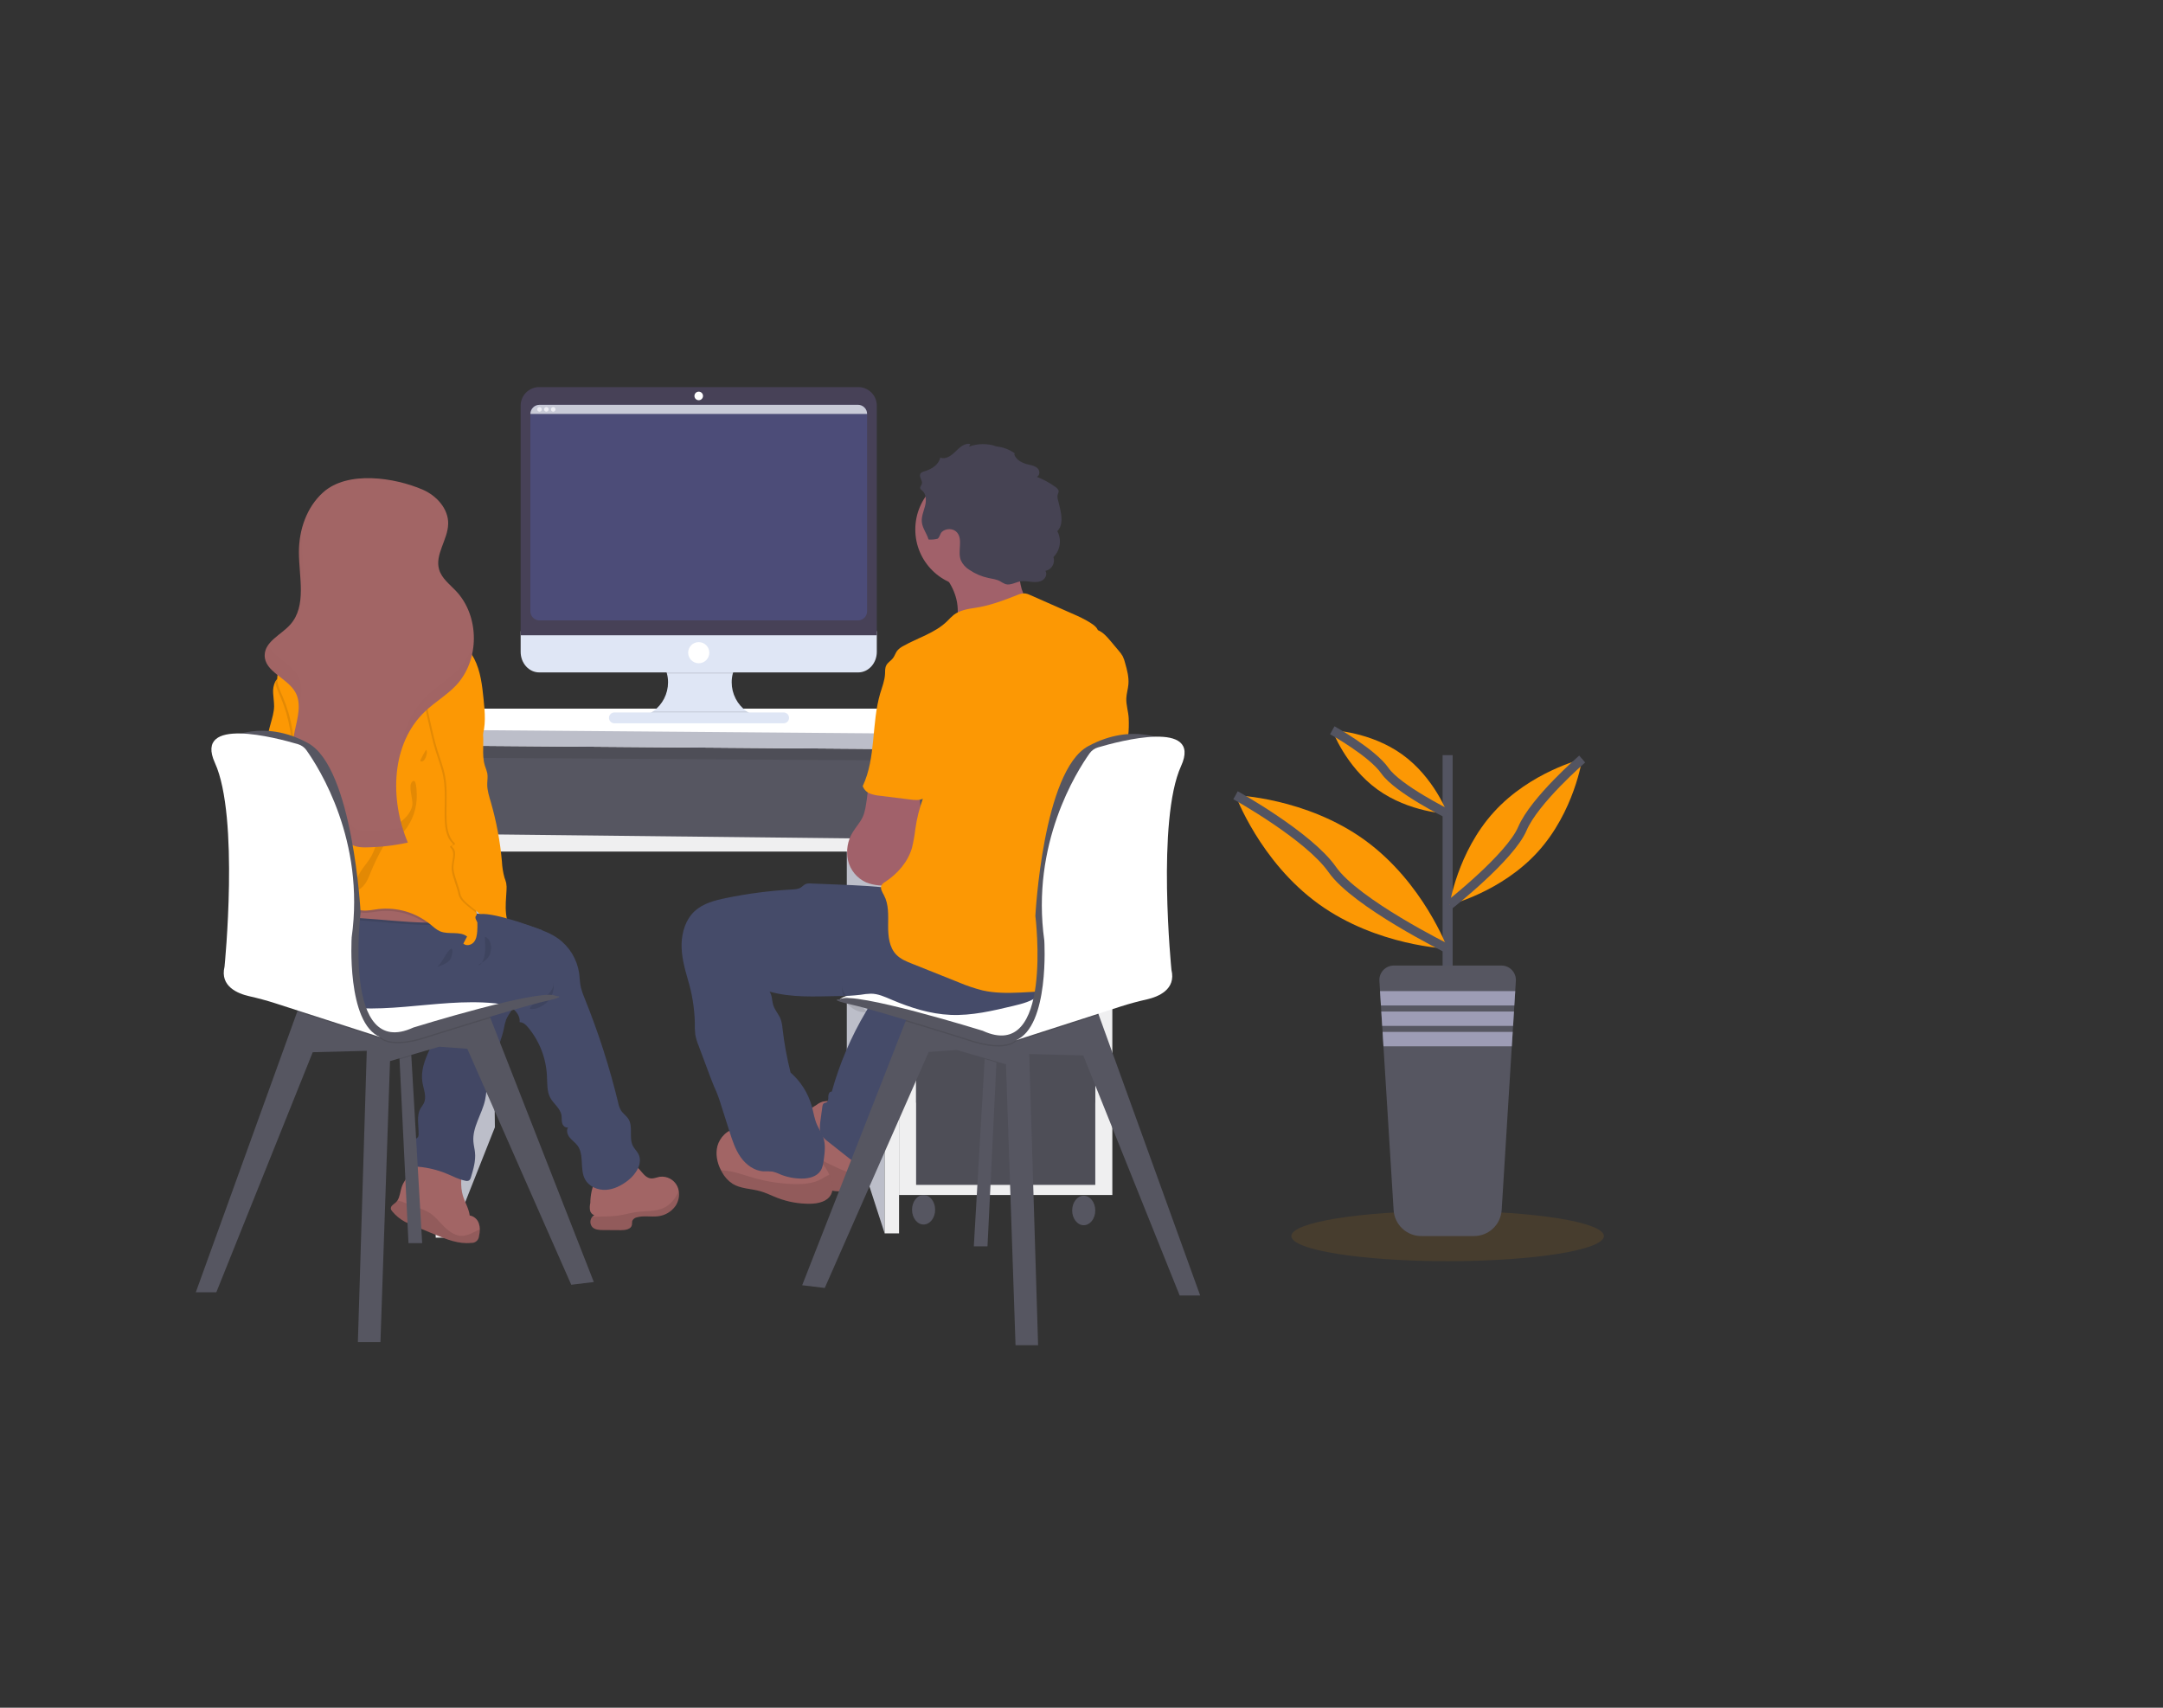 <svg width="475" height="375" viewBox="0 0 475 375" fill="none" xmlns="http://www.w3.org/2000/svg">
<rect x="0" y="0" width="475" height="375" fill="#333333" stroke="none"/>
<path d="M195.857 161.943H96.036V185.06H195.857V161.943Z" fill="#565661"/>
<path opacity="0.1" d="M195.857 161.943H96.036V185.06H195.857V161.943Z" fill="black"/>
<path d="M107.979 185.821L108.68 247.536L99.079 271.777L98.336 185.821H107.979Z" fill="#BCBEC9"/>
<path d="M97.089 166.381L194.275 166.966V184.183H97.089V166.381Z" fill="#565661"/>
<path d="M185.96 185.821L194.275 186.994V270.84L185.96 245.194V185.821Z" fill="#BCBEC9"/>
<path d="M244.272 162.869H197.434V262.411H244.272V162.869Z" fill="#EFEFF0"/>
<path d="M240.525 165.634H201.182V242.151H240.525V165.634Z" fill="#565661"/>
<path opacity="0.1" d="M240.525 165.634H201.182V242.151H240.525V165.634Z" fill="black"/>
<path d="M240.525 167.202H201.182V184.183H240.525V167.202Z" fill="#565661"/>
<path d="M240.525 185.821H201.182V221.89H240.525V185.821Z" fill="#565661"/>
<path d="M240.525 224.116H201.182V260.185H240.525V224.116Z" fill="#565661"/>
<path opacity="0.1" d="M240.525 224.116H201.182V260.185H240.525V224.116Z" fill="black"/>
<path d="M202.823 268.892C204.223 268.892 205.359 267.441 205.359 265.652C205.359 263.862 204.223 262.411 202.823 262.411C201.422 262.411 200.287 263.862 200.287 265.652C200.287 267.441 201.422 268.892 202.823 268.892Z" fill="#565661"/>
<path d="M237.989 269.047C239.389 269.047 240.525 267.596 240.525 265.807C240.525 264.017 239.389 262.566 237.989 262.566C236.588 262.566 235.453 264.017 235.453 265.807C235.453 267.596 236.588 269.047 237.989 269.047Z" fill="#565661"/>
<path d="M95.684 271.777H99.079L98.146 163.732H92.99L95.684 271.777Z" fill="#EFEFF0"/>
<path d="M194.275 162.869V270.84H197.434V163.732L194.275 162.869Z" fill="#EFEFF0"/>
<path d="M98.311 183.126V186.994H194.275V184.183L98.311 183.126Z" fill="#EFEFF0"/>
<path d="M104.816 155.609H226.476L244.156 161.464V164.859L92.405 163.69V160.234L104.816 155.609Z" fill="white"/>
<path d="M92.405 160.234L244.156 161.464V164.859L92.405 163.69V160.234Z" fill="#BCBEC9"/>
<path d="M106.151 200.502L105.446 200.396C105.446 200.365 105.446 200.336 105.446 200.308C105.425 200.143 105.401 199.981 105.376 199.815C105.665 200.044 105.94 200.273 106.193 200.502H106.151Z" fill="url(#paint0_linear)"/>
<path d="M90.845 254.891C91.303 254.785 91.768 254.697 92.233 254.634C95.425 254.179 98.681 254.659 101.608 256.014C101.312 258.191 101.02 260.442 101.647 262.545C102.083 264.024 102.96 265.363 103.147 266.906C103.617 266.987 104.056 267.197 104.413 267.513C104.771 267.829 105.034 268.238 105.172 268.695C105.307 269.099 105.375 269.523 105.373 269.949C105.369 270.476 105.303 271.001 105.175 271.513C105.133 271.922 104.932 272.298 104.616 272.561C104.301 272.824 103.895 272.953 103.485 272.922C100.759 273.232 98.086 272.157 95.55 271.104L90.62 269.054C90.042 268.815 89.461 268.572 88.908 268.276C87.859 267.709 86.928 266.948 86.164 266.032C86.003 265.869 85.89 265.664 85.837 265.44C85.745 264.82 86.471 264.451 86.932 264.031C87.067 263.904 87.186 263.759 87.284 263.602C87.83 262.777 87.883 261.64 88.211 260.668C88.985 258.36 91.38 256.874 92.225 254.623C92.271 254.5 92.314 254.377 92.349 254.25" fill="#A26565"/>
<path opacity="0.1" d="M105.373 269.949C105.369 270.476 105.303 271.001 105.175 271.513C105.133 271.922 104.932 272.298 104.616 272.561C104.301 272.824 103.895 272.953 103.485 272.922C100.759 273.232 98.086 272.158 95.55 271.104L90.62 269.054C90.042 268.815 89.461 268.572 88.908 268.276C87.859 267.709 86.928 266.948 86.164 266.032C86.003 265.869 85.89 265.664 85.837 265.44C85.745 264.82 86.471 264.451 86.932 264.031C87.067 263.904 87.186 263.759 87.284 263.602C88.644 263.894 90.331 264.75 91.37 265.081C92.41 265.365 93.41 265.783 94.342 266.324C95.638 267.156 96.572 268.438 97.67 269.495C98.769 270.551 100.188 271.513 101.72 271.383C102.53 271.26 103.311 270.991 104.024 270.587L105.373 269.949Z" fill="black"/>
<path d="M99.6 219.893C99.692 220.212 99.684 220.552 99.577 220.867C99.47 221.182 99.269 221.456 99.002 221.654C98.54 221.939 97.945 221.9 97.487 222.21C96.92 222.608 96.839 223.397 96.741 224.081C96.388 226.43 95.223 228.561 94.226 230.72C93.229 232.88 92.388 235.236 92.754 237.582C93.004 239.174 93.786 240.872 93.053 242.305C92.874 242.658 92.606 242.971 92.402 243.313C91.398 244.99 91.968 247.114 91.93 249.065C91.944 249.282 91.897 249.498 91.792 249.688C91.638 249.868 91.449 250.015 91.236 250.118C90.878 250.381 90.585 250.721 90.377 251.113C90.169 251.505 90.052 251.939 90.035 252.383C90.005 253.27 90.112 254.156 90.352 255.011C90.391 255.356 90.543 255.678 90.785 255.926C91.066 256.112 91.397 256.205 91.733 256.194C93.945 256.373 96.115 256.901 98.163 257.758C99.498 258.315 100.794 259.012 102.214 259.28C102.351 259.322 102.495 259.337 102.638 259.321C102.781 259.306 102.919 259.262 103.045 259.192C103.223 259.031 103.346 258.817 103.397 258.582C103.943 256.786 104.496 254.933 104.309 253.066C104.228 252.263 104.013 251.478 103.957 250.675C103.71 247.505 105.855 244.644 106.535 241.516C106.841 240.108 106.841 238.649 107.06 237.226C107.651 233.327 109.8 229.829 110.627 225.972C110.743 225.253 110.922 224.546 111.163 223.859C111.779 222.365 113.205 221.154 113.237 219.537C113.257 219.181 113.163 218.829 112.969 218.53C112.637 218.165 112.196 217.918 111.712 217.825C109.799 217.299 107.851 216.905 105.883 216.649C104.981 216.471 104.061 216.407 103.143 216.458C101.952 216.598 100.806 217.003 99.79 217.642C98.431 218.48 99.305 218.681 99.6 219.893Z" fill="#454B69"/>
<path opacity="0.05" d="M99.6 219.893C99.692 220.212 99.684 220.552 99.577 220.867C99.47 221.182 99.269 221.456 99.002 221.654C98.54 221.939 97.945 221.9 97.487 222.21C96.92 222.608 96.839 223.397 96.741 224.081C96.388 226.43 95.223 228.561 94.226 230.72C93.229 232.88 92.388 235.236 92.754 237.582C93.004 239.174 93.786 240.872 93.053 242.305C92.874 242.658 92.606 242.971 92.402 243.313C91.398 244.99 91.968 247.114 91.93 249.065C91.944 249.282 91.897 249.498 91.792 249.688C91.638 249.868 91.449 250.015 91.236 250.118C90.878 250.381 90.585 250.721 90.377 251.113C90.169 251.505 90.052 251.939 90.035 252.383C90.005 253.27 90.112 254.156 90.352 255.011C90.391 255.356 90.543 255.678 90.785 255.926C91.066 256.112 91.397 256.205 91.733 256.194C93.945 256.373 96.115 256.901 98.163 257.758C99.498 258.315 100.794 259.012 102.214 259.28C102.351 259.322 102.495 259.337 102.638 259.321C102.781 259.306 102.919 259.262 103.045 259.192C103.223 259.031 103.346 258.817 103.397 258.582C103.943 256.786 104.496 254.933 104.309 253.066C104.228 252.263 104.013 251.478 103.957 250.675C103.71 247.505 105.855 244.644 106.535 241.516C106.841 240.108 106.841 238.649 107.06 237.226C107.651 233.327 109.8 229.829 110.627 225.972C110.743 225.253 110.922 224.546 111.163 223.859C111.779 222.365 113.205 221.154 113.237 219.537C113.257 219.181 113.163 218.829 112.969 218.53C112.637 218.165 112.196 217.918 111.712 217.825C109.799 217.299 107.851 216.905 105.883 216.649C104.981 216.471 104.061 216.407 103.143 216.458C101.952 216.598 100.806 217.003 99.79 217.642C98.431 218.48 99.305 218.681 99.6 219.893Z" fill="black"/>
<path d="M92.708 272.978H89.704L87.739 232.598L87.601 230.301L90.154 229.403L90.327 231.844L92.708 272.978Z" fill="#565661"/>
<path opacity="0.1" d="M90.327 231.844L87.739 232.598L87.601 230.301L90.154 229.403L90.327 231.844Z" fill="black"/>
<path d="M130.402 281.52L125.447 282.119L102.618 230.301L96.462 229.85L85.65 233.006L83.547 294.701H78.592L80.543 230.752L68.678 231.055L47.505 283.771H43L65.269 222.161L66.128 219.787L99.315 218.649L107.588 223.288L107.693 223.556L130.402 281.52Z" fill="#565661"/>
<path opacity="0.1" d="M107.693 223.556C100.562 225.705 93.159 228.05 93.159 228.05C93.159 228.05 86.407 230.407 83.547 228.05C83.187 227.769 82.784 227.547 82.353 227.392C82.725 227.657 83.125 227.878 83.547 228.05L65.269 222.158L66.125 219.787L99.315 218.649L107.588 223.288L107.693 223.556Z" fill="black"/>
<path d="M73.936 213.33L87.45 210.326C87.45 210.326 119.738 216.335 122.14 218.737C122.14 218.737 96.311 223.993 93.458 225.782C90.606 227.571 73.634 229.551 73.936 213.33Z" fill="white"/>
<path d="M68.125 179.555C67.069 182.904 64.184 185.923 60.673 186.067C60.417 186.097 60.159 186.051 59.93 185.934C59.489 185.659 59.479 185.014 59.658 184.525C59.838 184.035 60.152 183.595 60.201 183.08C60.211 182.975 60.204 182.87 60.18 182.767C60.088 182.348 59.747 181.974 59.345 182.062C59.618 181.844 59.801 181.531 59.856 181.185C59.911 180.839 59.836 180.485 59.644 180.192C59.485 180.012 59.341 179.819 59.215 179.614C58.922 179.016 59.377 178.343 59.567 177.702C59.958 176.293 58.965 174.884 58.884 173.415C58.813 172.101 59.479 170.865 59.644 169.562C59.909 167.448 58.859 165.423 58.736 163.313C58.651 161.841 59.014 160.382 59.419 158.963C59.771 157.695 60.169 156.413 60.194 155.088C60.194 154.127 60.028 153.176 59.983 152.217C59.91 151.342 60.069 150.462 60.444 149.667C60.688 149.2 61.103 148.845 61.603 148.677C62.758 148.29 63.515 148.892 63.684 149.988C63.966 151.851 63.804 153.753 64.174 155.624C64.516 157.373 65.034 159.083 65.72 160.727C66.343 162.214 67.1 163.651 67.579 165.19C67.94 166.459 68.198 167.755 68.35 169.065C68.822 172.584 69.192 176.205 68.125 179.555Z" fill="#FC9804"/>
<path d="M148.339 264.81C147.894 265.438 147.321 265.965 146.657 266.356C145.994 266.747 145.255 266.993 144.49 267.078C142.961 267.269 141.373 266.885 139.89 267.304C139.661 267.342 139.444 267.436 139.26 267.578C139.075 267.72 138.929 267.905 138.834 268.117C138.797 268.404 138.775 268.692 138.767 268.98C138.594 269.921 137.358 270.132 136.397 270.125L132.431 270.101C131.607 270.101 130.695 270.055 130.103 269.484C129.822 269.172 129.663 268.769 129.657 268.349C129.65 267.93 129.796 267.522 130.068 267.202C130.191 267.056 130.342 266.936 130.512 266.849C130.264 266.767 130.044 266.618 129.876 266.419C129.708 266.219 129.599 265.977 129.561 265.719C129.489 265.201 129.514 264.674 129.635 264.165C129.635 262.693 129.987 260.227 131.022 259.076C132.294 257.642 134.498 255.789 136.418 255.405C137.066 255.281 137.734 255.31 138.369 255.491C139.004 255.671 139.588 255.998 140.074 256.444C140.982 257.29 141.644 258.614 142.891 258.762C143.571 258.847 144.226 258.526 144.899 258.41C145.663 258.311 146.439 258.452 147.121 258.812C147.802 259.172 148.356 259.734 148.706 260.421C148.876 260.769 148.995 261.141 149.058 261.524C149.244 262.671 148.987 263.845 148.339 264.81Z" fill="#A26565"/>
<path opacity="0.1" d="M148.339 264.81C147.894 265.438 147.321 265.965 146.657 266.356C145.994 266.747 145.255 266.993 144.49 267.078C142.962 267.269 141.373 266.885 139.891 267.304C139.661 267.342 139.444 267.436 139.26 267.578C139.076 267.72 138.929 267.905 138.834 268.117C138.797 268.404 138.775 268.692 138.767 268.98C138.594 269.921 137.358 270.132 136.397 270.125L132.431 270.101C131.607 270.101 130.695 270.055 130.103 269.484C129.822 269.172 129.663 268.769 129.657 268.35C129.65 267.93 129.796 267.522 130.068 267.202C132.357 267.107 134.608 267.202 136.89 266.73C137.816 266.543 138.728 266.296 139.665 266.166C141.694 265.877 143.853 266.124 145.716 265.264C147.269 264.56 148.382 263.126 149.04 261.527C149.231 262.671 148.98 263.844 148.339 264.81Z" fill="black"/>
<path d="M137.876 259.241C136.467 260.333 134.815 261.185 133.04 261.277C131.265 261.369 129.381 260.573 128.511 259.03C127.24 256.765 128.367 253.616 126.81 251.538C126.324 250.886 125.623 250.425 125.109 249.794C124.595 249.164 124.299 248.216 124.757 247.547C124.204 247.758 123.619 247.223 123.457 246.652C123.295 246.081 123.398 245.469 123.299 244.891C123.042 243.359 121.538 242.376 120.816 241.016C120.094 239.657 120.193 237.892 120.112 236.282C119.932 232.36 118.472 228.605 115.956 225.592C115.477 225.021 114.864 224.44 114.117 224.468C114.248 223.179 113.388 221.946 112.275 221.298C111.163 220.65 109.838 220.432 108.549 220.305C95.543 219.023 81.991 223.859 69.573 219.791C66.118 218.66 62.786 216.768 60.673 213.803C59.85 212.674 59.261 211.392 58.941 210.032C58.621 208.672 58.576 207.262 58.81 205.884V205.835C59.299 203.334 60.62 202.718 62.807 201.576C65.332 200.241 67.971 199.134 70.693 198.269C75.975 196.617 81.663 196.022 87.115 197.233C89.662 197.804 92.116 198.748 94.666 199.301C95.67 199.519 96.681 199.674 97.698 199.805C99.28 200.002 100.868 200.132 102.46 200.315C107.55 200.902 112.563 202.029 117.414 203.679C119.221 204.292 121.027 204.993 122.58 206.103C123.809 206.995 124.848 208.123 125.636 209.421C126.425 210.718 126.947 212.16 127.173 213.662C127.321 214.697 127.324 215.775 127.55 216.779C127.763 217.623 128.046 218.447 128.395 219.245C131.404 226.686 133.863 234.338 135.752 242.14C135.859 242.719 136.058 243.278 136.34 243.795C136.791 244.525 137.566 245.014 138.02 245.743C139.077 247.462 138.059 249.861 138.996 251.65C139.32 252.27 139.859 252.76 140.183 253.38C141.239 255.412 139.679 257.843 137.876 259.241Z" fill="#454B69"/>
<path opacity="0.1" d="M119.879 218.769C120.38 218.373 120.812 217.897 121.158 217.36C121.505 216.821 121.642 216.173 121.545 215.539C121.682 216.341 121.63 217.164 121.392 217.942C121.154 218.72 120.737 219.431 120.175 220.019C119.291 220.925 117.632 221.812 116.34 221.502C116.523 220.467 119.059 219.466 119.879 218.769Z" fill="black"/>
<path opacity="0.1" d="M97.874 201.214C97.768 201.591 97.57 201.936 97.296 202.218C97.023 202.5 96.685 202.709 96.311 202.827C95.56 203.056 94.773 203.148 93.99 203.098H93.285C84.044 202.894 74.704 200.844 65.677 202.799C64.59 203.023 63.522 203.338 62.487 203.739C61.167 204.259 59.932 204.971 58.82 205.853V205.803C59.31 203.302 60.631 202.686 62.818 201.545C65.34 200.221 67.976 199.125 70.693 198.269C75.975 196.617 81.663 196.022 87.115 197.233C89.661 197.804 92.116 198.748 94.666 199.301C95.67 199.519 96.68 199.674 97.698 199.805C97.896 200.246 97.957 200.737 97.874 201.214Z" fill="black"/>
<path d="M97.874 200.71C97.769 201.088 97.571 201.434 97.297 201.716C97.025 201.999 96.685 202.208 96.311 202.327C95.56 202.557 94.773 202.647 93.99 202.594H93.285C84.044 202.39 74.704 200.34 65.677 202.295C64.59 202.52 63.523 202.833 62.487 203.232C61.105 203.783 59.816 204.543 58.665 205.486C58.395 204.744 58.127 204.001 57.859 203.256C57.535 202.369 58.563 202.172 58.761 201.375C58.891 200.837 58.669 200.224 58.556 199.649C58.527 199.509 58.508 199.367 58.5 199.223C58.436 197.952 58.891 197.219 59.933 196.532C63.026 194.489 66.797 193.087 70.326 192.034C72.202 191.441 74.14 191.065 76.102 190.914C78.877 190.752 81.649 191.266 84.35 191.918C87.671 192.739 90.957 193.824 93.902 195.56C95.346 196.402 96.754 197.459 97.533 198.959C97.843 199.486 97.964 200.104 97.874 200.71Z" fill="#A26565"/>
<path opacity="0.1" d="M68.125 179.554C67.069 182.904 64.184 185.923 60.673 186.067C60.417 186.097 60.159 186.051 59.93 185.933C59.49 185.659 59.479 185.014 59.659 184.524C59.838 184.035 60.152 183.595 60.201 183.08C60.212 182.975 60.204 182.869 60.18 182.767C62.043 180.139 63.85 177.483 64.565 174.373C64.709 173.837 64.754 173.28 64.695 172.728C64.6 172.094 64.279 171.52 64.103 170.907C63.793 169.822 63.938 168.674 64.026 167.55C64.392 162.602 63.566 157.639 61.617 153.077C61.141 151.978 60.599 150.865 60.433 149.692C60.677 149.225 61.093 148.87 61.592 148.702C62.747 148.315 63.505 148.917 63.673 150.012C63.955 151.876 63.793 153.778 64.163 155.648C64.505 157.397 65.023 159.107 65.709 160.752C66.333 162.238 67.09 163.676 67.569 165.215C67.929 166.484 68.187 167.779 68.34 169.089C68.823 172.584 69.192 176.205 68.125 179.554Z" fill="black"/>
<path opacity="0.1" d="M97.874 200.71C97.769 201.088 97.571 201.434 97.298 201.717C97.025 201.999 96.685 202.209 96.311 202.327C95.56 202.557 94.773 202.648 93.99 202.594H93.285C90.277 200.596 86.661 199.723 83.072 200.129C81.924 200.266 80.776 200.534 79.628 200.428C77.307 200.217 75.426 198.547 73.359 197.48C71.006 196.318 68.36 195.886 65.761 196.239C63.161 196.591 60.726 197.713 58.768 199.459L58.567 199.636C58.538 199.495 58.519 199.353 58.511 199.209C58.447 197.938 58.901 197.205 59.944 196.518C63.036 194.475 66.808 193.073 70.337 192.02C72.213 191.427 74.151 191.051 76.113 190.9C78.888 190.738 81.66 191.252 84.361 191.904C87.682 192.725 90.968 193.81 93.912 195.546C95.346 196.402 96.754 197.459 97.533 198.959C97.844 199.487 97.964 200.104 97.874 200.71Z" fill="black"/>
<path d="M105.774 162.126L105.725 162.253C104.936 164.299 103.485 166.029 102.555 168.022C101.382 170.548 101.093 173.38 100.833 176.155C100.607 178.533 100.386 180.925 100.565 183.309C101.016 189.185 103.886 194.757 104.654 200.52C104.843 201.851 104.892 203.198 104.798 204.539C104.735 205.388 104.58 206.3 104.017 206.927C103.453 207.554 102.358 207.8 101.752 207.198C102.023 206.68 102.298 206.166 102.573 205.648C100.963 204.398 98.54 205.296 96.659 204.514C95.832 204.162 95.17 203.528 94.476 202.961C92.892 201.673 91.067 200.715 89.109 200.143C87.15 199.57 85.096 199.396 83.069 199.628C81.92 199.769 80.772 200.037 79.624 199.931C77.303 199.717 75.422 198.05 73.355 196.983C71.003 195.822 68.357 195.39 65.758 195.742C63.158 196.094 60.723 197.214 58.764 198.959C58.271 199.417 57.609 199.953 57.003 199.664C56.769 199.52 56.58 199.314 56.457 199.068C54.15 195.127 55.848 190.044 58.313 186.205C60.779 182.365 64.043 178.825 65.058 174.377C65.204 173.841 65.248 173.283 65.188 172.732C65.093 172.098 64.772 171.524 64.596 170.911C64.286 169.826 64.431 168.677 64.519 167.554C64.888 162.605 64.065 157.641 62.117 153.077C61.553 151.763 60.884 150.432 60.884 149.005C60.884 146.758 62.494 144.894 63.825 143.087C65.357 141.009 66.642 138.709 68.583 137.001C70.421 135.377 73.084 134.384 75.359 135.208C79.225 134.269 83.204 133.881 87.178 134.056C88.552 134.119 89.971 134.264 91.176 134.93C92.465 135.634 93.391 136.888 94.659 137.638C95.585 138.191 96.652 138.452 97.66 138.839C100.441 139.926 102.737 141.98 104.126 144.623C105.535 147.353 105.887 150.491 106.197 153.549C106.492 156.427 106.774 159.417 105.774 162.126Z" fill="#FC9804"/>
<path opacity="0.1" d="M100.565 183.309C101.016 189.185 103.886 194.757 104.654 200.52C103.119 199.22 100.981 197.913 100.696 196.402C100.379 194.768 99.364 192.626 99.195 190.974C99.026 189.322 100.185 187.304 98.97 186.169C98.378 185.616 99.953 185.771 99.375 185.204C98.075 183.94 97.755 181.992 97.674 180.185C97.537 176.987 97.942 173.753 97.353 170.608C97.001 168.667 96.265 166.818 95.677 164.933C94.994 162.739 94.501 160.491 94.008 158.241C93.522 156.239 93.169 154.209 92.951 152.161C92.8 150.4 92.87 148.533 93.655 146.927C94.441 145.321 96.029 144.017 97.811 144.042C103.77 144.119 102.742 152.2 104.052 155.933C104.577 157.42 105.285 158.857 105.57 160.407C105.674 161.014 105.73 161.629 105.739 162.246C104.95 164.292 103.499 166.022 102.569 168.015C101.396 170.541 101.108 173.373 100.847 176.148C100.608 178.533 100.386 180.925 100.565 183.309Z" fill="black"/>
<path d="M104.439 155.842C104.964 157.328 105.672 158.765 105.957 160.315C106.433 162.911 105.697 165.669 106.496 168.184C106.704 168.721 106.878 169.271 107.017 169.829C107.155 170.629 106.996 171.446 106.996 172.26C106.996 173.57 107.408 174.838 107.775 176.096C109.013 180.369 109.833 184.753 110.222 189.185C110.281 190.376 110.468 191.557 110.782 192.707C110.93 193.097 111.057 193.494 111.163 193.898C111.257 194.436 111.28 194.984 111.23 195.528C111.135 197.254 110.941 198.987 111.135 200.706C111.328 202.425 111.955 204.169 113.248 205.321C112.092 205.571 110.87 205.821 109.743 205.451C108.159 204.933 107.208 203.338 106.401 201.886C105.38 200.034 101.499 198.364 101.097 196.282C100.784 194.651 99.769 192.51 99.6 190.854C99.431 189.199 100.587 187.187 99.371 186.053C98.783 185.5 100.358 185.652 99.776 185.088C98.48 183.824 98.16 181.876 98.079 180.065C97.942 176.87 98.343 173.637 97.758 170.491C97.406 168.551 96.67 166.701 96.082 164.813C95.399 162.622 94.906 160.375 94.413 158.121C93.926 156.12 93.573 154.089 93.356 152.041C93.205 150.28 93.272 148.41 94.061 146.804C94.849 145.197 96.438 143.898 98.216 143.919C104.151 144.024 103.129 152.108 104.439 155.842Z" fill="#FC9804"/>
<path opacity="0.1" d="M87.457 157.219C88.013 157.871 88.728 158.586 89.57 158.459C89.506 158.56 89.405 158.633 89.288 158.66C89.172 158.688 89.049 158.669 88.947 158.607C88.745 158.473 88.583 158.287 88.478 158.068L87.274 156.036C87.115 155.771 86.023 154.232 85.756 155.12C85.65 155.497 87.186 156.902 87.457 157.219Z" fill="black"/>
<path opacity="0.1" d="M86.809 162.288C86.774 161.624 86.494 160.996 86.023 160.527C85.6 160.143 85.106 159.845 84.569 159.65C83.248 159.107 81.684 158.67 80.251 158.741C80.772 159.502 82.445 159.956 83.283 160.386C84.471 160.999 85.647 161.633 86.809 162.288Z" fill="black"/>
<path opacity="0.1" d="M90.56 176.715C90.317 178.519 88.841 179.886 87.348 180.942C85.854 181.999 84.178 182.908 83.202 184.436C82.526 185.493 82.223 186.719 81.649 187.821C81.015 189.037 80.068 190.058 79.311 191.199C78.554 192.341 77.962 193.704 78.194 195.056C78.198 195.119 78.214 195.18 78.242 195.235C78.269 195.291 78.309 195.34 78.356 195.38C78.429 195.411 78.508 195.423 78.586 195.414C78.665 195.405 78.74 195.377 78.804 195.331C80.339 194.528 80.945 192.693 81.589 191.104C82.266 189.501 83.028 187.935 83.872 186.413C84.252 185.708 84.671 184.94 85.379 184.549C85.864 184.347 86.36 184.174 86.865 184.031C87.582 183.703 88.211 183.209 88.7 182.591C90.623 180.297 91.626 177.371 91.518 174.38C91.496 173.75 91.461 170.713 90.514 171.65C89.566 172.587 90.722 175.49 90.56 176.715Z" fill="black"/>
<path d="M92.88 107.547C95.909 108.868 98.516 111.774 98.42 115.067C98.339 118.526 95.444 121.784 96.441 125.099C97.019 127.022 98.758 128.311 100.136 129.773C105.38 135.324 105.369 145.014 100.107 150.555C98.093 152.668 95.504 154.172 93.374 156.191C85.861 163.271 85.541 175.518 89.563 185.025C86.481 185.691 83.34 186.045 80.188 186.082C78.712 186.082 76.905 185.831 76.37 184.454C75.877 183.183 76.722 181.464 75.75 180.523C75.292 180.083 74.606 180.023 73.989 179.921C70.024 179.28 66.769 176.113 65.283 172.383C63.797 168.653 63.874 164.454 64.727 160.53C65.332 157.695 66.28 154.574 64.875 152.038C63.114 148.847 58.049 147.501 58.127 143.852C58.19 140.861 61.715 139.407 63.716 137.184C67.407 133.091 65.649 126.74 65.642 121.224C65.642 116.37 67.34 111.362 70.953 108.128C76.328 103.278 86.678 104.852 92.88 107.547Z" fill="#A26565"/>
<g opacity="0.1">
<path opacity="0.1" d="M65.452 148.42C63.906 145.631 59.845 144.25 58.902 141.506C58.429 142.146 58.164 142.916 58.141 143.711C58.063 147.36 63.121 148.706 64.889 151.9C65.469 153.031 65.714 154.305 65.593 155.571C66.15 153.119 66.639 150.562 65.452 148.42Z" fill="black"/>
<path opacity="0.1" d="M96.846 120.583C97.48 118.734 98.399 116.867 98.445 114.947C98.452 114.739 98.446 114.531 98.427 114.324C97.72 116.444 96.635 118.501 96.846 120.583Z" fill="black"/>
<path opacity="0.1" d="M66.058 130.435C67.269 126.606 66.224 121.858 66.22 117.61C66.22 117.096 66.241 116.578 66.28 116.064C65.863 117.706 65.652 119.393 65.653 121.087C65.66 124.119 66.192 127.409 66.058 130.435Z" fill="black"/>
<path opacity="0.1" d="M100.696 146.951C98.681 149.065 96.093 150.569 93.962 152.587C90.158 156.169 88.204 161.076 87.714 166.279C88.623 162.404 90.458 158.836 93.398 156.064C95.511 154.056 98.118 152.559 100.132 150.428C102.528 147.816 103.92 144.439 104.059 140.896C103.451 143.16 102.296 145.239 100.696 146.951Z" fill="black"/>
<path opacity="0.1" d="M80.776 182.467C79.3 182.467 77.493 182.214 76.958 180.837C76.465 179.569 77.31 177.85 76.338 176.906C75.88 176.465 75.19 176.405 74.577 176.303C70.615 175.666 67.361 172.496 65.875 168.769C64.779 166.014 64.544 163.01 64.818 160.044C64.79 160.16 64.766 160.277 64.741 160.396C63.903 164.32 63.815 168.522 65.297 172.253C66.78 175.983 70.038 179.149 74 179.787C74.627 179.889 75.317 179.953 75.761 180.389C76.743 181.333 75.888 183.052 76.381 184.32C76.916 185.697 78.723 185.969 80.198 185.951C83.351 185.915 86.492 185.561 89.573 184.894C89.139 183.867 88.759 182.817 88.436 181.749C85.907 182.199 83.345 182.439 80.776 182.467Z" fill="black"/>
</g>
<path opacity="0.1" d="M92.31 167.106C93.18 167.762 94.124 165.264 93.585 164.641C93.441 164.803 92.176 167.015 92.31 167.106Z" fill="black"/>
<path opacity="0.1" d="M96.019 212.313C97.043 211.96 98.132 211.608 98.801 210.763C99.354 210.083 99.808 207.385 98.639 208.677C97.646 209.787 97.177 211.249 96.019 212.313Z" fill="black"/>
<path opacity="0.1" d="M106.454 209.484C106.33 210.315 106.101 211.178 105.513 211.777C105.404 211.89 105.161 211.96 105.129 211.809C105.786 211.459 106.397 211.028 106.947 210.527C108.137 209.347 108.299 206.441 106.485 205.669C106.468 206.944 106.647 208.188 106.454 209.484Z" fill="black"/>
<path d="M118.981 204.246C118.981 204.246 108.986 200.319 105.373 200.724C101.759 201.129 109.465 206.825 109.465 206.825L114.072 209.931C114.072 209.931 116.889 208.875 117.076 208.794C117.262 208.713 118.981 204.246 118.981 204.246Z" fill="#454B69"/>
<path d="M50.209 162.112C50.209 162.112 57.718 157.758 67.629 163.168C77.539 168.579 79.191 200.417 79.191 200.417C79.191 200.417 75.137 232.855 90.767 225.638C90.767 225.638 119.295 216.779 122.151 218.73C122.151 218.73 124.856 218.73 119.45 219.931C114.044 221.132 93.159 227.751 93.159 227.751C93.159 227.751 86.407 230.111 83.548 227.751C80.688 225.391 72.584 228.054 71.531 211.83C70.834 201.606 69.581 191.428 67.777 181.34L64.991 173.08L50.209 162.112Z" fill="#565661"/>
<path d="M49.308 212.277C49.308 212.277 52.611 179.385 47.195 167.519C42.482 157.177 60.705 162.013 65.459 163.422C66.195 163.642 66.837 164.101 67.283 164.725C70.101 168.688 80.209 184.57 77.229 205.821C77.229 205.821 76.028 224.746 83.537 227.748L60.402 220.294C58.525 219.688 56.619 219.185 54.696 218.748C52.245 218.191 48.251 216.61 49.308 212.277Z" fill="white"/>
<path d="M213.853 273.683H216.857L218.826 233.302L218.96 231.006L216.407 230.108L216.238 232.549L213.853 273.683Z" fill="#565661"/>
<path opacity="0.1" d="M216.238 232.549L218.826 233.302L218.96 231.006L216.407 230.108L216.238 232.549Z" fill="black"/>
<path d="M188.771 258.089C188.697 258.642 188.555 259.184 188.348 259.702C188.134 260.379 187.676 260.952 187.062 261.309C186.65 261.479 186.209 261.566 185.763 261.566C184.104 261.664 182.35 261.64 180.924 260.794C180.316 260.403 179.759 259.938 179.265 259.41C176.06 256.225 173.146 252.759 170.559 249.054C170.126 248.431 169.679 247.695 169.872 246.941C173.224 246.011 176.406 244.555 179.3 242.626C179.7 242.32 180.147 242.081 180.625 241.922C181.442 241.747 182.283 241.716 183.111 241.83C183.91 241.96 183.946 241.985 184.252 242.887C184.759 244.412 184.675 246.057 185.245 247.582C185.607 248.425 186.048 249.232 186.562 249.991C188.035 252.453 189.165 255.359 188.771 258.089Z" fill="#A26565"/>
<path opacity="0.1" d="M188.771 258.089C188.697 258.642 188.555 259.184 188.348 259.702C188.134 260.379 187.676 260.952 187.062 261.309C186.65 261.479 186.209 261.566 185.763 261.566C184.104 261.664 182.35 261.64 180.924 260.794C180.316 260.403 179.759 259.938 179.265 259.41C176.06 256.225 173.146 252.759 170.559 249.054C170.126 248.431 169.679 247.695 169.872 246.941C170.966 246.638 172.042 246.278 173.098 245.863L173.151 245.902C174.232 246.673 175.018 247.779 175.782 248.864L178.247 252.334C178.687 253.015 179.206 253.642 179.793 254.2C180.522 254.785 181.326 255.269 182.185 255.638C183.343 256.198 184.502 256.758 185.707 257.209C186.485 257.522 187.802 257.645 188.771 258.089Z" fill="black"/>
<path d="M191.046 220.474C190.803 221.059 190.508 221.621 190.165 222.154C186.892 227.652 184.367 233.561 182.657 239.727C182.171 239.618 181.896 240.28 181.899 240.784C181.903 241.288 181.899 241.922 181.435 242.105C181.297 242.158 181.142 242.158 181.008 242.217C180.713 242.351 180.628 242.728 180.586 243.052L180.17 246.103C180.026 247.159 179.899 248.304 180.417 249.238C180.774 249.792 181.237 250.271 181.78 250.646L188.654 256.071C188.936 256.293 189.285 256.529 189.623 256.406C190.394 256.124 189.711 254.743 190.327 254.183C190.736 253.799 191.384 254.088 191.951 254.042C192.69 253.986 193.25 253.306 193.437 252.591C193.568 251.863 193.581 251.118 193.476 250.386C193.429 250.052 193.468 249.711 193.588 249.396C193.799 249.062 194.088 248.785 194.43 248.589C195.623 247.718 196.584 246.568 197.229 245.239C197.875 243.91 198.185 242.443 198.132 240.967C198.076 240.518 198.092 240.062 198.181 239.618C198.324 239.211 198.54 238.834 198.818 238.505C201.315 235.127 203.397 231.46 205.464 227.8C206.655 225.687 207.866 223.542 208.282 221.161C208.318 221.072 208.333 220.976 208.325 220.881C208.318 220.786 208.289 220.693 208.239 220.611C208.19 220.529 208.123 220.46 208.042 220.409C207.961 220.357 207.87 220.325 207.775 220.315C206.743 219.993 205.691 219.742 204.626 219.562C201.389 218.906 198.266 217.895 195.117 216.923C191.968 215.951 191.993 217.931 191.046 220.474Z" fill="#454B69"/>
<path d="M176.159 282.224L181.118 282.823L203.943 231.006L210.099 230.555L220.915 233.711L223.014 295.405H227.969L226.018 231.457L237.883 231.76L259.057 284.475H263.561L241.292 222.866L240.436 220.491L207.246 219.354L198.973 223.993L198.868 224.26L176.159 282.224Z" fill="#565661"/>
<path opacity="0.1" d="M198.868 224.26C206 226.409 213.403 228.755 213.403 228.755C213.403 228.755 220.154 231.111 223.014 228.755C223.374 228.474 223.777 228.251 224.208 228.096C223.837 228.361 223.436 228.582 223.014 228.755L241.292 222.862L240.447 220.491L207.257 219.354L198.984 223.993L198.868 224.26Z" fill="black"/>
<path d="M232.625 214.035L219.111 211.03C219.111 211.03 186.823 217.04 184.421 219.442C184.421 219.442 210.25 224.697 213.103 226.487C215.956 228.276 232.928 230.255 232.625 214.035Z" fill="white"/>
<path d="M182.481 262.319C181.667 263.869 179.663 264.306 177.902 264.331C175.457 264.361 173.029 263.927 170.746 263.052C169.443 262.552 168.192 261.907 166.847 261.541C164.843 260.992 162.621 261.037 160.86 259.935C159.926 259.312 159.154 258.475 158.609 257.494C158.507 257.321 158.409 257.142 158.317 256.958C157.475 255.321 157.084 253.415 157.553 251.647C158.021 249.878 159.722 247.931 161.695 247.959C164.037 247.994 166.829 249.104 169.09 249.678C171.908 250.382 174.726 251.196 177.215 252.686C179.3 253.94 181.142 255.74 182.125 257.938C182.314 258.362 182.469 258.8 182.59 259.248C182.896 260.262 182.967 261.393 182.481 262.319Z" fill="#A26565"/>
<path opacity="0.1" d="M182.481 262.32C181.667 263.869 179.663 264.306 177.902 264.331C175.457 264.361 173.029 263.927 170.746 263.052C169.443 262.552 168.192 261.907 166.847 261.541C164.843 260.992 162.621 261.037 160.86 259.935C159.926 259.312 159.154 258.475 158.609 257.494C158.507 257.321 158.409 257.142 158.317 256.958C158.669 256.987 158.993 257.022 159.169 257.04C161.332 257.247 163.396 258.036 165.459 258.632C168.324 259.459 171.283 259.921 174.264 260.005C176.377 260.065 178.582 259.91 180.427 258.878C180.978 258.53 181.55 258.216 182.139 257.938C182.328 258.362 182.483 258.8 182.604 259.248C182.896 260.262 182.967 261.393 182.481 262.32Z" fill="black"/>
<path d="M197.614 195.345C193.036 194.595 188.373 194.412 183.731 194.229L178.053 194.003C177.65 193.957 177.241 194.006 176.86 194.148C176.531 194.359 176.219 194.594 175.926 194.852C175.356 195.24 174.627 195.282 173.94 195.321C169.068 195.589 164.223 196.218 159.444 197.202C156.979 197.705 154.418 198.364 152.566 200.065C150.608 201.865 149.748 204.609 149.681 207.265C149.614 209.921 150.312 212.531 151.048 215.081C151.985 218.151 152.503 221.334 152.587 224.542C152.554 225.432 152.588 226.324 152.689 227.209C152.853 228.054 153.102 228.88 153.432 229.674L156.024 236.596C156.253 237.202 156.478 237.804 156.729 238.396C156.979 238.987 157.218 239.452 157.433 240.009C157.75 240.77 158 241.559 158.25 242.344L159.976 247.765L160.201 248.47C160.824 250.421 161.462 252.408 162.638 254.084C163.815 255.761 165.635 257.114 167.682 257.216C168.342 257.191 169.003 257.209 169.661 257.269C170.222 257.405 170.766 257.603 171.284 257.857C172.821 258.495 174.47 258.817 176.134 258.804C177.666 258.804 179.367 258.378 180.198 257.089C180.656 256.384 180.776 255.518 180.903 254.687C181.125 253.017 181.339 251.274 180.772 249.688C180.42 248.741 179.829 247.927 179.42 246.994C178.849 245.722 178.663 244.317 178.293 242.975C177.493 240.086 175.864 237.495 173.609 235.521C172.808 232.35 172.22 229.128 171.848 225.877C171.796 225.157 171.653 224.447 171.422 223.764C171.01 222.707 170.175 221.851 169.826 220.773C169.499 219.773 169.597 218.618 169.002 217.755C173.958 219.118 178.864 218.811 184.009 218.73C185.657 218.736 187.303 218.641 188.94 218.449C189.702 218.309 190.475 218.226 191.25 218.202C192.842 218.202 194.335 218.906 195.797 219.526C199.928 221.288 204.281 222.672 208.768 222.862C213.399 223.056 217.977 221.967 222.503 220.89C224.493 220.414 226.56 219.9 228.138 218.593C229.716 217.286 230.603 214.93 229.631 213.137C228.892 211.788 227.36 211.126 225.93 210.562C221.971 208.998 217.992 207.473 214.177 205.581C208.352 202.742 203.996 196.402 197.614 195.345Z" fill="#454B69"/>
<path d="M189.45 179.41C188.897 180.608 187.967 181.587 187.281 182.714C186.132 184.569 185.753 186.8 186.224 188.931C186.472 189.984 186.958 190.967 187.645 191.803C188.332 192.639 189.201 193.306 190.186 193.753C191.066 194.104 191.991 194.327 192.933 194.415C194.173 194.567 195.494 194.598 196.589 194C197.409 193.508 198.081 192.805 198.537 191.964C199.484 190.379 200.023 188.593 200.516 186.814C201.428 183.531 202.206 180.164 202.094 176.758C202.055 175.585 201.823 174.264 200.851 173.588C200.349 173.298 199.792 173.115 199.216 173.052L194.571 172.221C193.673 172.059 192.106 171.4 191.327 172.048C190.549 172.696 190.489 174.613 190.355 175.511C190.144 176.839 190.014 178.188 189.45 179.41Z" fill="#A1616A"/>
<path d="M245.916 165.786L244.701 175.972C244.45 177.789 244.305 179.619 244.268 181.453C244.268 182.475 244.3 183.609 243.624 184.373C243.293 184.721 242.874 184.973 242.412 185.102C240.937 185.56 239.327 185.152 237.918 184.521C237.094 184.169 236.252 183.658 235.879 182.837C235.662 182.268 235.572 181.659 235.615 181.052C235.615 174.975 236.189 168.639 239.362 163.461C239.633 162.953 240.015 162.512 240.479 162.172C241.359 161.608 242.511 161.767 243.507 162.073C244.12 162.26 245.776 162.467 246.166 163.013C246.557 163.559 246.001 165.085 245.916 165.786Z" fill="#A1616A"/>
<path d="M213.681 128.949C220.683 128.949 226.36 123.271 226.36 116.268C226.36 109.265 220.683 103.588 213.681 103.588C206.678 103.588 201.002 109.265 201.002 116.268C201.002 123.271 206.678 128.949 213.681 128.949Z" fill="#A1616A"/>
<path d="M210.289 135.166C210.244 136.152 209.975 137.116 209.504 137.984C215.977 136.997 222.434 135.898 228.874 134.687C226.737 133.588 225.122 131.689 224.38 129.403C224.03 128.177 223.838 126.912 223.81 125.638C223.708 123.617 223.746 121.591 223.926 119.576C221.672 119.812 219.538 120.657 217.389 121.383C215.229 122.113 213.032 122.728 210.807 123.225C209.733 123.464 208.652 123.669 207.567 123.859C206.299 124.084 205.69 124.081 206.57 125.194C208.933 128.167 210.62 131.189 210.289 135.166Z" fill="#A1616A"/>
<path d="M214.184 133.471C212.512 133.721 210.758 134.003 209.423 135.039C208.915 135.475 208.432 135.94 207.975 136.43C205.323 139.005 201.58 140.041 198.361 141.858C197.836 142.118 197.37 142.483 196.994 142.932C196.642 143.422 196.462 144.045 196.093 144.532C195.663 145.095 194.983 145.447 194.649 146.071C194.314 146.694 194.388 147.356 194.353 148.019C194.272 149.473 193.722 150.854 193.296 152.246C191.342 158.906 192.412 166.335 189.454 172.626C189.59 172.988 189.798 173.319 190.066 173.599C190.333 173.879 190.655 174.101 191.011 174.253C191.755 174.521 192.532 174.689 193.321 174.75L199.875 175.564C200.812 175.68 201.805 175.789 202.661 175.398C201.878 177.557 201.324 179.791 201.009 182.066C200.85 183.456 200.603 184.835 200.27 186.194C199.368 189.294 197.1 191.876 194.413 193.64C194.074 193.818 193.789 194.081 193.585 194.405C193.233 195.109 193.754 195.898 194.124 196.589C195.198 198.589 195.05 200.992 195.036 203.26C195.022 205.528 195.251 208.019 196.836 209.646C197.773 210.608 199.055 211.129 200.301 211.626L210.553 215.722C212.245 216.443 213.99 217.031 215.773 217.483C218.474 218.1 221.281 218.075 224.053 217.955C225.884 217.878 227.713 217.76 229.54 217.603C230.267 217.601 230.981 217.413 231.614 217.057C232.16 216.627 232.579 216.057 232.829 215.409C234.256 212.305 234.735 208.684 236.946 206.085C238.464 204.299 240.82 202.872 240.993 200.537C241.074 199.375 240.556 198.244 240.549 197.078C240.549 195.645 241.299 194.281 241.254 192.851C241.159 190.523 238.964 188.748 238.616 186.444C237.728 180.604 240.694 174.771 242.514 169.153C242.842 168.149 243.265 167.039 244.23 166.61C245.195 166.18 246.554 166.405 246.899 165.454C247.769 163.066 247.977 160.266 247.864 157.726C247.801 156.258 247.28 154.82 247.339 153.348C247.382 152.312 247.713 151.305 247.801 150.273C247.935 148.713 247.523 147.163 247.096 145.655C246.973 145.117 246.789 144.595 246.547 144.098C246.287 143.648 245.98 143.227 245.631 142.841L243.916 140.801C243.113 139.847 242.264 138.857 241.099 138.374C240.722 137.441 239.517 136.796 238.654 136.282C237.785 135.789 236.886 135.347 235.964 134.961L226.265 130.678C225.902 130.496 225.514 130.37 225.113 130.305C224.522 130.285 223.936 130.406 223.401 130.657C220.443 131.83 217.354 132.999 214.184 133.471Z" fill="#FC9804"/>
<path d="M203.911 118.473C203.538 117.159 202.583 116.025 202.439 114.666C202.309 113.457 202.84 112.288 203.143 111.111C203.446 109.935 203.436 108.498 202.502 107.716C202.347 107.582 202.15 107.462 202.094 107.265C201.981 106.913 202.337 106.592 202.446 106.236C202.647 105.532 201.777 104.754 202.094 104.077C202.273 103.707 202.724 103.577 203.119 103.461C204.626 103.014 206.154 102.02 206.482 100.481C207.662 100.974 208.919 100.048 209.824 99.15C210.729 98.251 211.842 97.226 213.089 97.498L212.811 98.065C214.733 97.367 216.836 97.343 218.773 97.998H218.182C219.881 98.026 221.53 98.584 222.897 99.593C222.746 99.593 222.732 99.819 222.792 99.945C223.285 101.097 224.553 101.707 225.775 101.992C226.511 102.168 227.31 102.295 227.849 102.823C228.388 103.352 228.399 104.454 227.687 104.708C229.138 105.273 230.512 106.018 231.776 106.927C232.128 107.184 232.526 107.533 232.481 107.984C232.43 108.21 232.357 108.431 232.262 108.642C232.192 109.018 232.217 109.406 232.336 109.769L232.727 111.383C233.157 113.176 233.495 115.335 232.188 116.635C232.677 117.549 232.859 118.596 232.706 119.621C232.553 120.646 232.074 121.595 231.339 122.327C231.443 122.641 231.479 122.974 231.444 123.304C231.41 123.634 231.306 123.952 231.14 124.239C230.974 124.525 230.748 124.773 230.479 124.966C230.21 125.159 229.903 125.293 229.579 125.359C230.012 126.036 229.614 127.001 228.93 127.424C228.247 127.846 227.388 127.85 226.592 127.776C225.796 127.702 224.989 127.522 224.194 127.642C223.035 127.822 221.901 128.611 220.784 128.258C220.368 128.08 219.969 127.866 219.59 127.617C218.809 127.198 217.9 127.103 217.034 126.913C215.557 126.595 214.154 125.997 212.902 125.152C212.073 124.653 211.411 123.917 211.004 123.038C210.229 121.08 211.532 118.512 210.162 116.916C209.359 115.986 207.768 115.972 206.869 116.768C206.422 117.166 206.362 118.005 205.897 118.304C205.249 118.468 204.578 118.525 203.911 118.473Z" fill="#464353"/>
<path opacity="0.1" d="M186.682 219.474C186.181 219.077 185.75 218.601 185.404 218.065C185.057 217.525 184.919 216.877 185.016 216.244C184.879 217.045 184.931 217.868 185.169 218.646C185.407 219.425 185.824 220.136 186.386 220.724C187.27 221.629 188.929 222.517 190.222 222.207C190.038 221.171 187.503 220.171 186.682 219.474Z" fill="black"/>
<path d="M256.352 162.816C256.352 162.816 248.843 158.463 238.933 163.873C229.022 169.283 227.37 201.122 227.37 201.122C227.37 201.122 231.424 233.559 215.794 226.342C215.794 226.342 187.267 217.483 184.41 219.435C184.41 219.435 181.706 219.435 187.112 220.636C192.518 221.837 213.402 228.455 213.402 228.455C213.402 228.455 220.154 230.815 223.014 228.455C225.873 226.095 233.977 228.758 235.03 212.534C235.727 202.311 236.98 192.132 238.785 182.045L241.57 173.785L256.352 162.816Z" fill="#565661"/>
<path d="M257.253 212.982C257.253 212.982 253.95 180.09 259.366 168.223C264.079 157.881 245.857 162.718 241.102 164.127C240.366 164.347 239.724 164.805 239.278 165.43C236.46 169.392 226.352 185.275 229.332 206.525C229.332 206.525 230.533 225.451 223.024 228.452L246.159 220.999C248.037 220.393 249.942 219.889 251.865 219.452C254.316 218.896 258.31 217.314 257.253 212.982Z" fill="white"/>
<path opacity="0.1" d="M317.904 276.941C336.856 276.941 352.221 274.473 352.221 271.428C352.221 268.384 336.856 265.916 317.904 265.916C298.951 265.916 283.586 268.384 283.586 271.428C283.586 274.473 298.951 276.941 317.904 276.941Z" fill="#FC9804"/>
<path d="M319.006 165.824H316.798V215.55H319.006V165.824Z" fill="#535461"/>
<path d="M332.886 215.398L332.748 217.638L332.551 220.808L332.47 222.126L332.276 225.296L332.192 226.613L331.995 229.783L329.769 265.736C329.667 267.279 328.982 268.726 327.853 269.783C326.725 270.84 325.236 271.428 323.69 271.428H312.114C310.565 271.428 309.074 270.836 307.946 269.775C306.818 268.713 306.137 267.261 306.042 265.715L303.809 229.759L303.615 226.589L303.534 225.271L303.334 222.101L303.253 220.784L303.059 217.614L302.918 215.373C302.894 214.944 302.957 214.514 303.104 214.11C303.251 213.706 303.479 213.336 303.773 213.022C304.068 212.709 304.423 212.459 304.817 212.287C305.211 212.116 305.637 212.026 306.067 212.024H329.741C330.173 212.026 330.599 212.117 330.995 212.29C331.391 212.464 331.747 212.716 332.041 213.032C332.336 213.348 332.563 213.721 332.708 214.128C332.853 214.535 332.913 214.967 332.886 215.398Z" fill="#565661"/>
<path d="M332.748 217.638L332.551 220.798H303.256L303.059 217.638H332.748Z" fill="#9D9CB5"/>
<path d="M332.47 222.119L332.276 225.282H303.534L303.337 222.119H332.47Z" fill="#9D9CB5"/>
<path d="M332.192 226.599L331.995 229.759H303.813L303.616 226.599H332.192Z" fill="#9D9CB5"/>
<path d="M299.685 184.461C312.547 193.767 317.904 208.322 317.904 208.322C317.904 208.322 302.407 207.79 289.542 198.484C276.676 189.178 271.327 174.627 271.327 174.627C271.327 174.627 286.826 175.159 299.685 184.461Z" fill="#FC9804"/>
<path d="M271.327 174.627C271.327 174.627 287.411 183.556 292.574 190.949C297.737 198.343 317.904 208.322 317.904 208.322" stroke="#535461" stroke-width="2" stroke-miterlimit="10"/>
<path d="M307.986 165.715C314.988 170.777 317.904 178.702 317.904 178.702C317.904 178.702 309.451 178.41 302.467 173.348C295.483 168.286 292.571 160.361 292.571 160.361C292.571 160.361 300.988 160.65 307.986 165.715Z" fill="#FC9804"/>
<path d="M292.571 160.361C292.571 160.361 301.326 165.222 304.133 169.245C306.94 173.267 317.921 178.702 317.921 178.702" stroke="#535461" stroke-width="2" stroke-miterlimit="10"/>
<path d="M328.075 178.297C320.034 187.135 318.333 198.684 318.333 198.684C318.333 198.684 329.67 195.902 337.704 187.061C345.737 178.22 347.445 166.673 347.445 166.673C347.445 166.673 336.115 169.459 328.075 178.297Z" fill="#FC9804"/>
<path d="M347.452 166.677C347.452 166.677 336.978 175.736 334.316 181.978C331.653 188.22 318.333 198.685 318.333 198.685" stroke="#535461" stroke-width="2" stroke-miterlimit="10"/>
<path d="M165.41 157.022V157.825H141.598V157.173C142.251 156.928 142.869 156.599 143.437 156.194C144.448 155.47 145.272 154.515 145.84 153.409C146.409 152.302 146.705 151.077 146.705 149.833C146.706 149.183 146.624 148.535 146.462 147.906C146.174 146.773 145.636 145.719 144.888 144.821C144.14 143.924 143.2 143.205 142.137 142.718H165.248C164.185 143.205 163.246 143.924 162.497 144.821C161.749 145.719 161.211 146.773 160.923 147.906C160.762 148.536 160.682 149.183 160.683 149.833C160.683 151.076 160.978 152.302 161.546 153.408C162.114 154.515 162.938 155.47 163.948 156.194C164.405 156.52 164.895 156.798 165.41 157.022Z" fill="#DFE6F5"/>
<path opacity="0.1" d="M165.248 142.718C164.186 143.205 163.246 143.924 162.497 144.821C161.749 145.719 161.211 146.773 160.923 147.906H146.462C146.174 146.773 145.637 145.719 144.888 144.821C144.14 143.924 143.2 143.205 142.138 142.718H165.248Z" fill="black"/>
<path d="M114.336 138.614V143.137C114.336 145.631 116.16 147.656 118.414 147.656H188.468C190.722 147.656 192.55 145.631 192.55 143.137V138.614H114.336Z" fill="#DFE6F5"/>
<path opacity="0.1" d="M165.41 157.022V157.825H141.598V157.173C142.251 156.928 142.869 156.599 143.437 156.194H163.948C164.405 156.52 164.895 156.798 165.41 157.022Z" fill="black"/>
<path d="M172.084 156.444H134.925C134.265 156.444 133.731 156.978 133.731 157.637C133.731 158.295 134.265 158.829 134.925 158.829H172.084C172.743 158.829 173.278 158.295 173.278 157.637C173.278 156.978 172.743 156.444 172.084 156.444Z" fill="#DFE6F5"/>
<path d="M192.55 89.079C192.55 88.543 192.444 88.012 192.239 87.517C192.034 87.022 191.733 86.572 191.354 86.193C190.975 85.815 190.525 85.514 190.029 85.309C189.534 85.105 189.004 84.999 188.468 85H118.414C117.878 84.999 117.348 85.105 116.853 85.309C116.358 85.514 115.908 85.815 115.529 86.194C115.15 86.573 114.85 87.022 114.645 87.517C114.44 88.013 114.335 88.543 114.336 89.079V139.495H192.55V89.079Z" fill="#474157"/>
<path d="M190.415 90.9V134.225C190.416 134.489 190.364 134.751 190.264 134.995C190.163 135.239 190.015 135.46 189.829 135.647C189.642 135.834 189.421 135.982 189.177 136.083C188.933 136.184 188.672 136.236 188.408 136.236H118.478C118.214 136.236 117.952 136.184 117.708 136.083C117.465 135.982 117.243 135.834 117.057 135.647C116.87 135.46 116.723 135.239 116.622 134.995C116.521 134.751 116.47 134.489 116.47 134.225V90.9C116.468 90.548 116.561 90.201 116.738 89.896C116.914 89.591 117.168 89.337 117.473 89.161C117.778 88.985 118.125 88.892 118.478 88.892H188.408C188.94 88.892 189.451 89.104 189.827 89.48C190.204 89.857 190.415 90.368 190.415 90.9Z" fill="#4C4C78"/>
<path d="M153.443 87.885C153.962 87.885 154.383 87.464 154.383 86.944C154.383 86.425 153.962 86.004 153.443 86.004C152.923 86.004 152.502 86.425 152.502 86.944C152.502 87.464 152.923 87.885 153.443 87.885Z" fill="white"/>
<path d="M153.443 145.645C154.724 145.645 155.763 144.605 155.763 143.323C155.763 142.041 154.724 141.002 153.443 141.002C152.161 141.002 151.122 142.041 151.122 143.323C151.122 144.605 152.161 145.645 153.443 145.645Z" fill="white"/>
<path d="M190.415 90.9H116.477C116.477 90.368 116.689 89.857 117.065 89.48C117.442 89.104 117.952 88.892 118.485 88.892H188.408C188.94 88.892 189.451 89.104 189.827 89.48C190.204 89.857 190.415 90.368 190.415 90.9Z" fill="#C8CAD7"/>
<path d="M118.477 90.4C118.755 90.4 118.981 90.174 118.981 89.896C118.981 89.618 118.755 89.392 118.477 89.392C118.199 89.392 117.974 89.618 117.974 89.896C117.974 90.174 118.199 90.4 118.477 90.4Z" fill="#EDEDF4"/>
<path d="M119.985 90.4C120.263 90.4 120.489 90.174 120.489 89.896C120.489 89.618 120.263 89.392 119.985 89.392C119.707 89.392 119.481 89.618 119.481 89.896C119.481 90.174 119.707 90.4 119.985 90.4Z" fill="#EDEDF4"/>
<path d="M121.492 90.4C121.77 90.4 121.996 90.174 121.996 89.896C121.996 89.618 121.77 89.392 121.492 89.392C121.214 89.392 120.989 89.618 120.989 89.896C120.989 90.174 121.214 90.4 121.492 90.4Z" fill="#EDEDF4"/>
<defs>
<linearGradient id="paint0_linear" x1="105.351" y1="200.16" x2="106.168" y2="200.16" gradientUnits="userSpaceOnUse">
<stop stop-color="#808080" stop-opacity="0.25"/>
<stop offset="0.54" stop-color="#808080" stop-opacity="0.12"/>
<stop offset="1" stop-color="#808080" stop-opacity="0.1"/>
</linearGradient>
</defs>
</svg>
